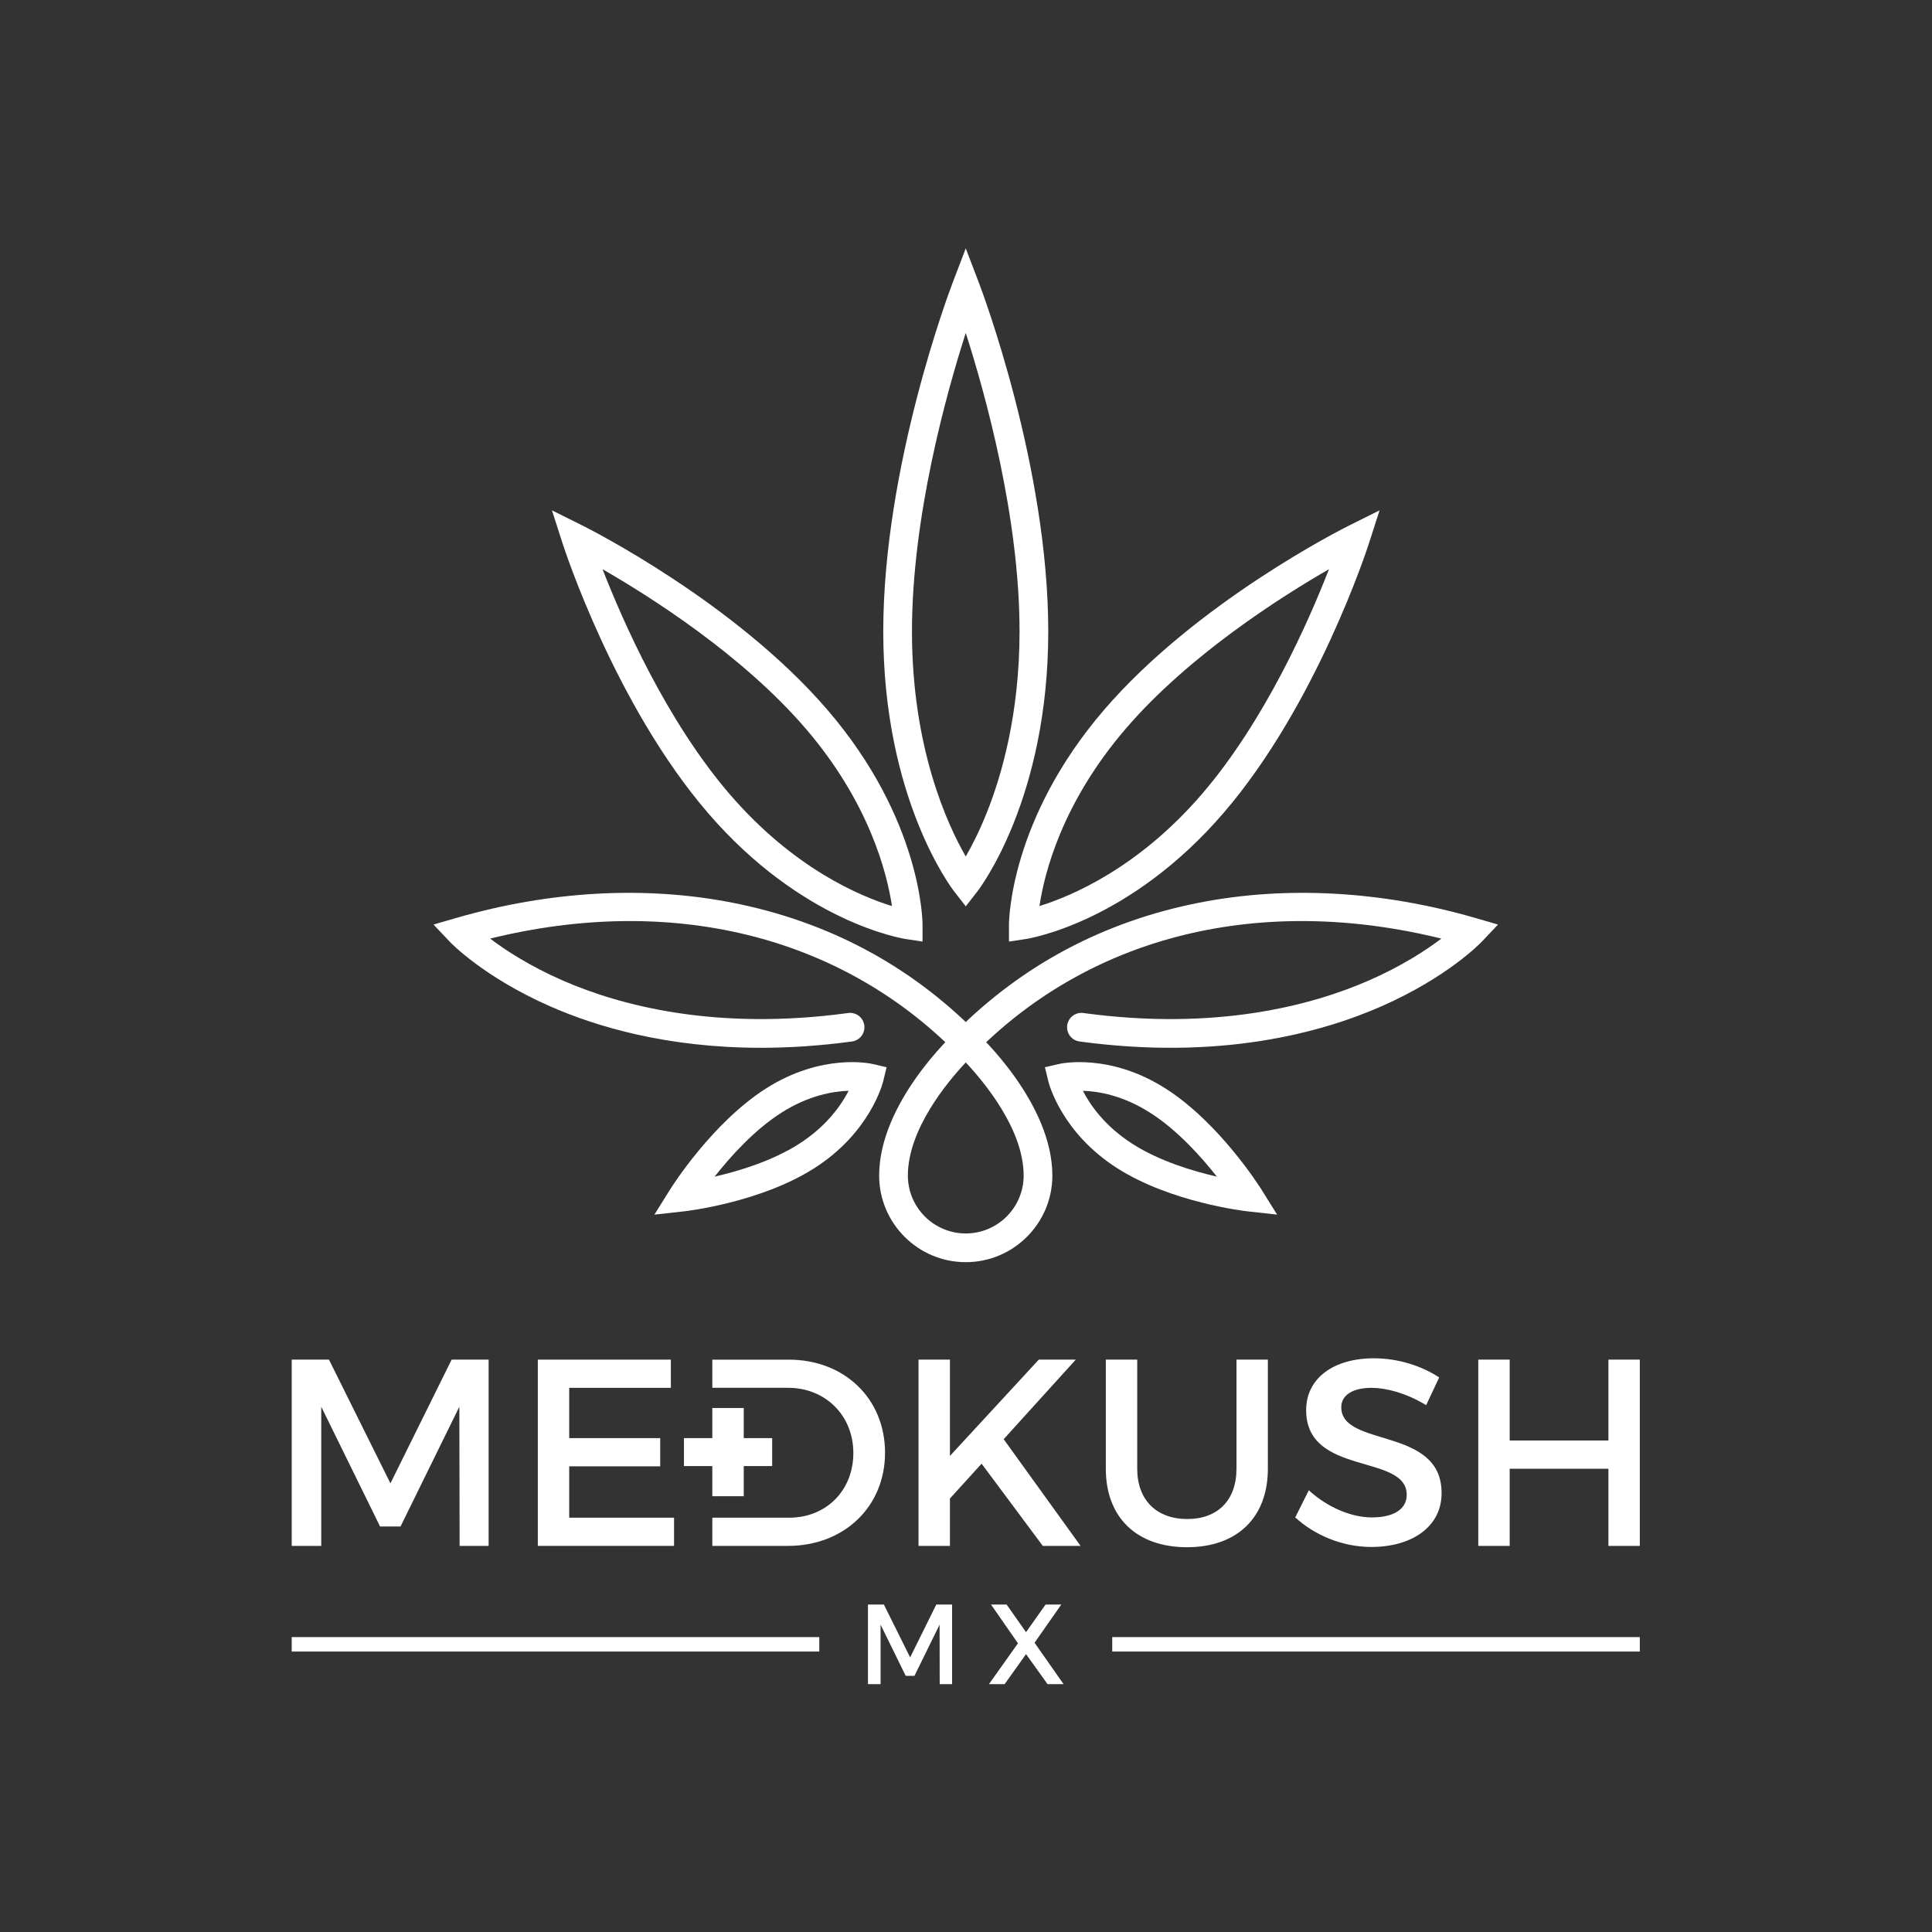 <?xml version="1.0" encoding="UTF-8" standalone="no"?>
<svg
   xmlns:dc="http://purl.org/dc/elements/1.1/"
   xmlns:cc="http://creativecommons.org/ns#"
   xmlns:rdf="http://www.w3.org/1999/02/22-rdf-syntax-ns#"
   xmlns:svg="http://www.w3.org/2000/svg"
   xmlns="http://www.w3.org/2000/svg"
   xmlns:sodipodi="http://sodipodi.sourceforge.net/DTD/sodipodi-0.dtd"
   xmlns:inkscape="http://www.inkscape.org/namespaces/inkscape"
   inkscape:version="1.0 (4035a4fb49, 2020-05-01)"
   sodipodi:docname="medkush-logo-white.svg"
   version="1.1"
   id="svg2"
   xml:space="preserve"
   width="1600"
   height="1600"
   viewBox="0 0 1600 1600"><rect x="0" y="0" width="1600" height="1600" fill="#333333" stroke="none"/><sodipodi:namedview
     inkscape:current-layer="g12"
     inkscape:window-maximized="0"
     inkscape:window-y="1"
     inkscape:window-x="0"
     inkscape:cy="1583.5495"
     inkscape:cx="-390.49482"
     inkscape:zoom="0.265625"
     showgrid="false"
     id="namedview48"
     inkscape:window-height="994"
     inkscape:window-width="1698"
     inkscape:pageshadow="2"
     inkscape:pageopacity="0"
     guidetolerance="10"
     gridtolerance="10"
     objecttolerance="10"
     borderopacity="1"
     bordercolor="#666666"
     pagecolor="#ffffff" /><defs
     id="defs6"><clipPath
       clipPathUnits="userSpaceOnUse"
       id="clipPath18"><path
         d="M 0,1200 H 1200 V 0 H 0 Z"
         id="path16" /></clipPath></defs><g
     id="g10"
     transform="matrix(1.333,0,0,-1.333,0,1600)"><g
       id="g12"><g
         transform="translate(600,993.456)"
         id="g20"><path
           id="path22"
           style="fill:#ffffff;fill-opacity:1;fill-rule:nonzero;stroke:none"
           d="m 0,0 c -12.183,-38 -33.417,-114.422 -33.417,-185.435 0,-72.181 21.828,-119.699 33.416,-139.837 3.714,6.442 8.472,15.669 13.199,27.542 9.224,23.168 20.22,61.457 20.22,112.295 C 33.418,-114.422 12.184,-38 0,0 m 0,-356.237 -7.035,9.027 c -1.805,2.317 -44.22,57.939 -44.22,161.775 0,102.43 41.169,211.539 42.922,216.133 L 0,52.544 8.334,30.698 c 1.752,-4.594 42.921,-113.703 42.921,-216.133 0,-103.836 -42.414,-159.458 -44.22,-161.775 z" /></g><g
         style="fill:#ffffff;fill-opacity:1"
         transform="translate(753.523,701.197)"
         id="g24"><path
           id="path26"
           style="fill:#ffffff;fill-opacity:1;fill-rule:nonzero;stroke:none"
           d="M 0,0 H 0.009 Z M 72.13,145.459 C 41.998,128.118 -14.972,91.948 -54.063,46.46 -93.851,0.161 -104.741,-43.57 -107.719,-63.781 c 19.573,6.046 61.342,23.499 100.955,69.593 39.091,45.489 66.282,107.251 78.894,139.647 m -198.797,-231.327 -0.009,10.361 c -0.002,2.644 0.618,65.558 59.085,133.593 57.496,66.905 148.37,112.604 152.21,114.517 l 18.946,9.436 -6.479,-20.149 C 95.773,157.805 64.26,61.092 6.765,-5.813 -51.703,-73.849 -113.808,-83.923 -116.423,-84.319 Z" /></g><g
         style="fill:#ffffff;fill-opacity:1"
         transform="translate(453.241,707.01)"
         id="g28"><path
           id="path30"
           style="fill:#ffffff;fill-opacity:1;fill-rule:nonzero;stroke:none"
           d="M 0,0 C 39.789,-46.299 81.384,-63.642 100.917,-69.626 97.883,-49.366 86.911,-5.447 47.298,40.647 8.164,86.186 -48.78,122.332 -78.897,139.656 -66.287,107.262 -39.094,45.493 0,0 m 119.903,-91.681 -10.243,1.55 c -2.616,0.396 -64.72,10.47 -123.188,78.506 v 0 c -57.496,66.904 -89.009,163.618 -90.322,167.702 l -6.479,20.15 18.946,-9.436 c 3.84,-1.913 94.714,-47.613 152.21,-114.518 58.467,-68.035 59.088,-130.948 59.085,-133.593 z" /></g><g
         style="fill:#ffffff;fill-opacity:1"
         transform="translate(672.757,522.616)"
         id="g32"><path
           id="path34"
           style="fill:#ffffff;fill-opacity:1;fill-rule:nonzero;stroke:none"
           d="M 0,0 C 4.578,-8.889 13.715,-22.077 30.935,-33.051 47.484,-43.598 68.089,-49.846 83.254,-53.33 73.398,-40.807 58.571,-24.317 41.824,-13.646 24.896,-2.857 9.676,-0.285 0,0 m 120.694,-76.938 -18.319,2.039 c -1.928,0.214 -47.591,5.498 -81.026,26.806 C -13.348,-25.981 -21.132,4.58 -21.446,5.87 l -2.135,8.763 8.787,2.037 c 1.265,0.292 31.376,6.923 66.204,-15.273 33.389,-21.278 58.463,-61.023 59.515,-62.705 z" /></g><g
         style="fill:#ffffff;fill-opacity:1"
         transform="translate(527.242,522.62)"
         id="g36"><path
           id="path38"
           style="fill:#ffffff;fill-opacity:1;fill-rule:nonzero;stroke:none"
           d="m 0,0 c -9.663,-0.286 -24.885,-2.854 -41.824,-13.649 -16.789,-10.7 -31.606,-27.177 -41.447,-39.689 15.166,3.483 35.78,9.733 52.337,20.283 C -13.719,-22.084 -4.583,-8.9 0,0 m -120.694,-76.942 9.77,15.63 c 1.051,1.682 26.126,41.427 59.514,62.706 34.828,22.195 64.94,15.564 66.205,15.272 l 8.787,-2.037 -2.135,-8.763 c -0.315,-1.29 -8.098,-31.851 -42.795,-53.963 -33.434,-21.308 -79.099,-26.591 -81.027,-26.806 z" /></g><g
         style="fill:#ffffff;fill-opacity:1"
         transform="translate(600,540.229)"
         id="g40"><path
           id="path42"
           style="fill:#ffffff;fill-opacity:1;fill-rule:nonzero;stroke:none"
           d="m 0,0 c -11.614,-12.357 -35.968,-41.681 -35.968,-70.274 0,-19.833 16.135,-35.968 35.968,-35.968 19.832,0 35.967,16.135 35.967,35.968 C 35.967,-41.683 11.617,-12.361 0,0 m 0,-124.08 c -29.668,0 -53.806,24.138 -53.806,53.806 0,45.25 45.833,87.718 47.784,89.504 L 0,24.741 6.021,19.23 C 7.973,17.444 53.805,-25.024 53.805,-70.274 53.805,-99.942 29.668,-124.08 0,-124.08" /></g><g
         style="fill:#ffffff;fill-opacity:1"
         transform="translate(600,543.961)"
         id="g44"><path
           id="path46"
           style="fill:#ffffff;fill-opacity:1;fill-rule:nonzero;stroke:none"
           d="m 0,0 c -2.274,0 -4.548,0.864 -6.288,2.594 -3.493,3.472 -3.51,9.119 -0.037,12.613 41.391,41.635 92.221,68.642 151.079,80.266 54.182,10.702 113.613,7.432 171.871,-9.458 L 330.679,81.94 320.617,71.316 C 319.776,70.429 299.562,49.372 258.434,31.227 220.924,14.678 157.904,-2.562 70.669,9.299 c -4.88,0.664 -8.299,5.158 -7.636,10.039 0.665,4.881 5.158,8.299 10.04,7.636 82.573,-11.226 141.952,4.768 177.226,20.163 20.659,9.016 35.7,18.886 45.188,26.081 C 183.415,100.81 78.757,75.489 6.325,2.631 4.582,0.877 2.291,0 0,0" /></g><g
         style="fill:#ffffff;fill-opacity:1"
         transform="translate(600,543.961)"
         id="g48"><path
           id="path50"
           style="fill:#ffffff;fill-opacity:1;fill-rule:nonzero;stroke:none"
           d="m 0,0 c -2.292,0 -4.582,0.877 -6.325,2.631 -72.431,72.857 -177.089,98.179 -289.163,70.587 9.485,-7.193 24.528,-17.065 45.189,-26.081 35.274,-15.395 94.652,-31.388 177.227,-20.163 4.874,0.671 9.374,-2.755 10.038,-7.636 0.664,-4.881 -2.755,-9.375 -7.635,-10.039 -20.158,-2.74 -39.036,-3.927 -56.592,-3.928 -58.417,-0.002 -102.331,13.131 -131.173,25.856 -41.128,18.145 -61.343,39.202 -62.183,40.089 l -10.062,10.624 14.054,4.075 c 58.256,16.89 117.687,20.16 171.871,9.458 C -85.897,83.849 -35.067,56.843 6.325,15.207 9.798,11.714 9.781,6.066 6.287,2.594 4.548,0.864 2.274,0 0,0" /></g><g
         style="fill:#ffffff;fill-opacity:1"
         transform="translate(539.24,203.446)"
         id="g52"><path
           id="path54"
           style="fill:#ffffff;fill-opacity:1;fill-rule:nonzero;stroke:none"
           d="M 0,0 H 9.888 L 26.208,-32.845 42.455,0 h 9.817 v -49.446 h -7.699 l -0.07,36.945 -15.611,-31.79 H 23.451 L 7.84,-12.501 V -49.446 H 0 Z" /></g><g
         style="fill:#ffffff;fill-opacity:1"
         transform="translate(632.432,179.359)"
         id="g56"><path
           id="path58"
           style="fill:#ffffff;fill-opacity:1;fill-rule:nonzero;stroke:none"
           d="m 0,0 -16.741,24.087 h 9.679 L 5.016,6.921 17.166,24.087 h 9.75 L 10.314,0.354 28.328,-25.359 h -9.96 L 5.016,-6.712 -8.264,-25.359 h -9.748 z" /></g><path
         id="path60"
         style="fill:#ffffff;fill-opacity:1;fill-rule:nonzero;stroke:none"
         d="M 509,183.211 H 181.233 v -8.972 H 509 Z" /><path
         id="path62"
         style="fill:#ffffff;fill-opacity:1;fill-rule:nonzero;stroke:none"
         d="m 691,174.239 h 327.768 v 8.972 H 691 Z" /><g
         style="fill:#ffffff;fill-opacity:1"
         transform="translate(181.234,355.601)"
         id="g64"><path
           id="path66"
           style="fill:#ffffff;fill-opacity:1;fill-rule:nonzero;stroke:none"
           d="M 0,0 H 23.144 L 61.332,-76.873 99.354,0 h 22.98 v -115.721 h -18.019 l -0.167,86.461 -36.535,-74.391 H 54.885 L 18.35,-29.26 v -86.461 H 0 Z" /></g><g
         style="fill:#ffffff;fill-opacity:1"
         transform="translate(334.126,355.601)"
         id="g68"><path
           id="path70"
           style="fill:#ffffff;fill-opacity:1;fill-rule:nonzero;stroke:none"
           d="M 0,0 H 82.657 V -17.523 H 19.506 V -48.767 H 76.045 V -66.293 H 19.506 v -31.905 h 65.136 v -17.523 H 0 Z" /></g><g
         style="fill:#ffffff;fill-opacity:1"
         transform="translate(489.998,355.588)"
         id="g72"><path
           id="path74"
           style="fill:#ffffff;fill-opacity:1;fill-rule:nonzero;stroke:none"
           d="m 0,0 h -47.458 v -17.492 h 47.132 c 22.791,0 40.486,-16.879 40.486,-40.527 0,-23.485 -17.165,-40.16 -39.671,-40.16 h -47.947 v -17.532 h 46.969 c 35.023,0 60.342,24.463 60.342,57.856 C 59.853,-24.301 34.697,0 0,0" /></g><g
         style="fill:#ffffff;fill-opacity:1"
         transform="translate(570.653,355.601)"
         id="g76"><path
           id="path78"
           style="fill:#ffffff;fill-opacity:1;fill-rule:nonzero;stroke:none"
           d="M 0,0 H 19.506 V -59.845 L 74.722,0 h 22.98 l -44.8,-49.429 47.775,-66.292 H 77.204 L 39.179,-64.639 19.506,-86.293 v -29.428 H 0 Z" /></g><g
         style="fill:#ffffff;fill-opacity:1"
         transform="translate(687.014,355.601)"
         id="g80"><path
           id="path82"
           style="fill:#ffffff;fill-opacity:1;fill-rule:nonzero;stroke:none"
           d="m 0,0 h 19.51 v -67.778 c 0,-19.507 12.066,-31.247 31.078,-31.247 18.848,0 30.585,11.572 30.585,31.247 V 0 h 19.506 v -67.778 c 0,-30.255 -19.012,-48.77 -50.256,-48.77 C 19.177,-116.548 0,-98.033 0,-67.778 Z" /></g><g
         style="fill:#ffffff;fill-opacity:1"
         transform="translate(813.129,274.431)"
         id="g84"><path
           id="path86"
           style="fill:#ffffff;fill-opacity:1;fill-rule:nonzero;stroke:none"
           d="m 0,0 c 11.904,-10.909 26.781,-16.863 39.181,-16.863 13.555,0 21.655,5.127 21.655,14.052 0,25.79 -62.487,11.408 -62.487,52.573 0,19.836 17.025,32.235 42.153,32.235 15.045,0 29.758,-4.795 40.502,-11.901 L 72.905,52.901 c -12.563,7.606 -25.128,10.745 -33.889,10.745 -11.408,0 -18.847,-4.295 -18.847,-12.065 0,-25.297 62.489,-11.741 62.325,-53.399 0,-20.663 -18.185,-33.396 -43.642,-33.396 -18.186,0 -35.379,7.441 -47.285,18.351 z" /></g><g
         style="fill:#ffffff;fill-opacity:1"
         transform="translate(918.42,355.601)"
         id="g88"><path
           id="path90"
           style="fill:#ffffff;fill-opacity:1;fill-rule:nonzero;stroke:none"
           d="M 0,0 H 19.507 V -50.256 H 80.84 V 0 h 19.507 V -115.721 H 80.84 v 47.943 H 19.507 v -47.943 H 0 Z" /></g><path
         id="path92"
         style="fill:#ffffff;fill-opacity:1;fill-rule:nonzero;stroke:none"
         d="m 479.723,289.468 h -54.807 v 17.366 h 54.807 z" /><path
         id="path94"
         style="fill:#ffffff;fill-opacity:1;fill-rule:nonzero;stroke:none"
         d="m 462.069,270.741 h -19.53 v 54.797 h 19.53 z" /></g></g></svg>
